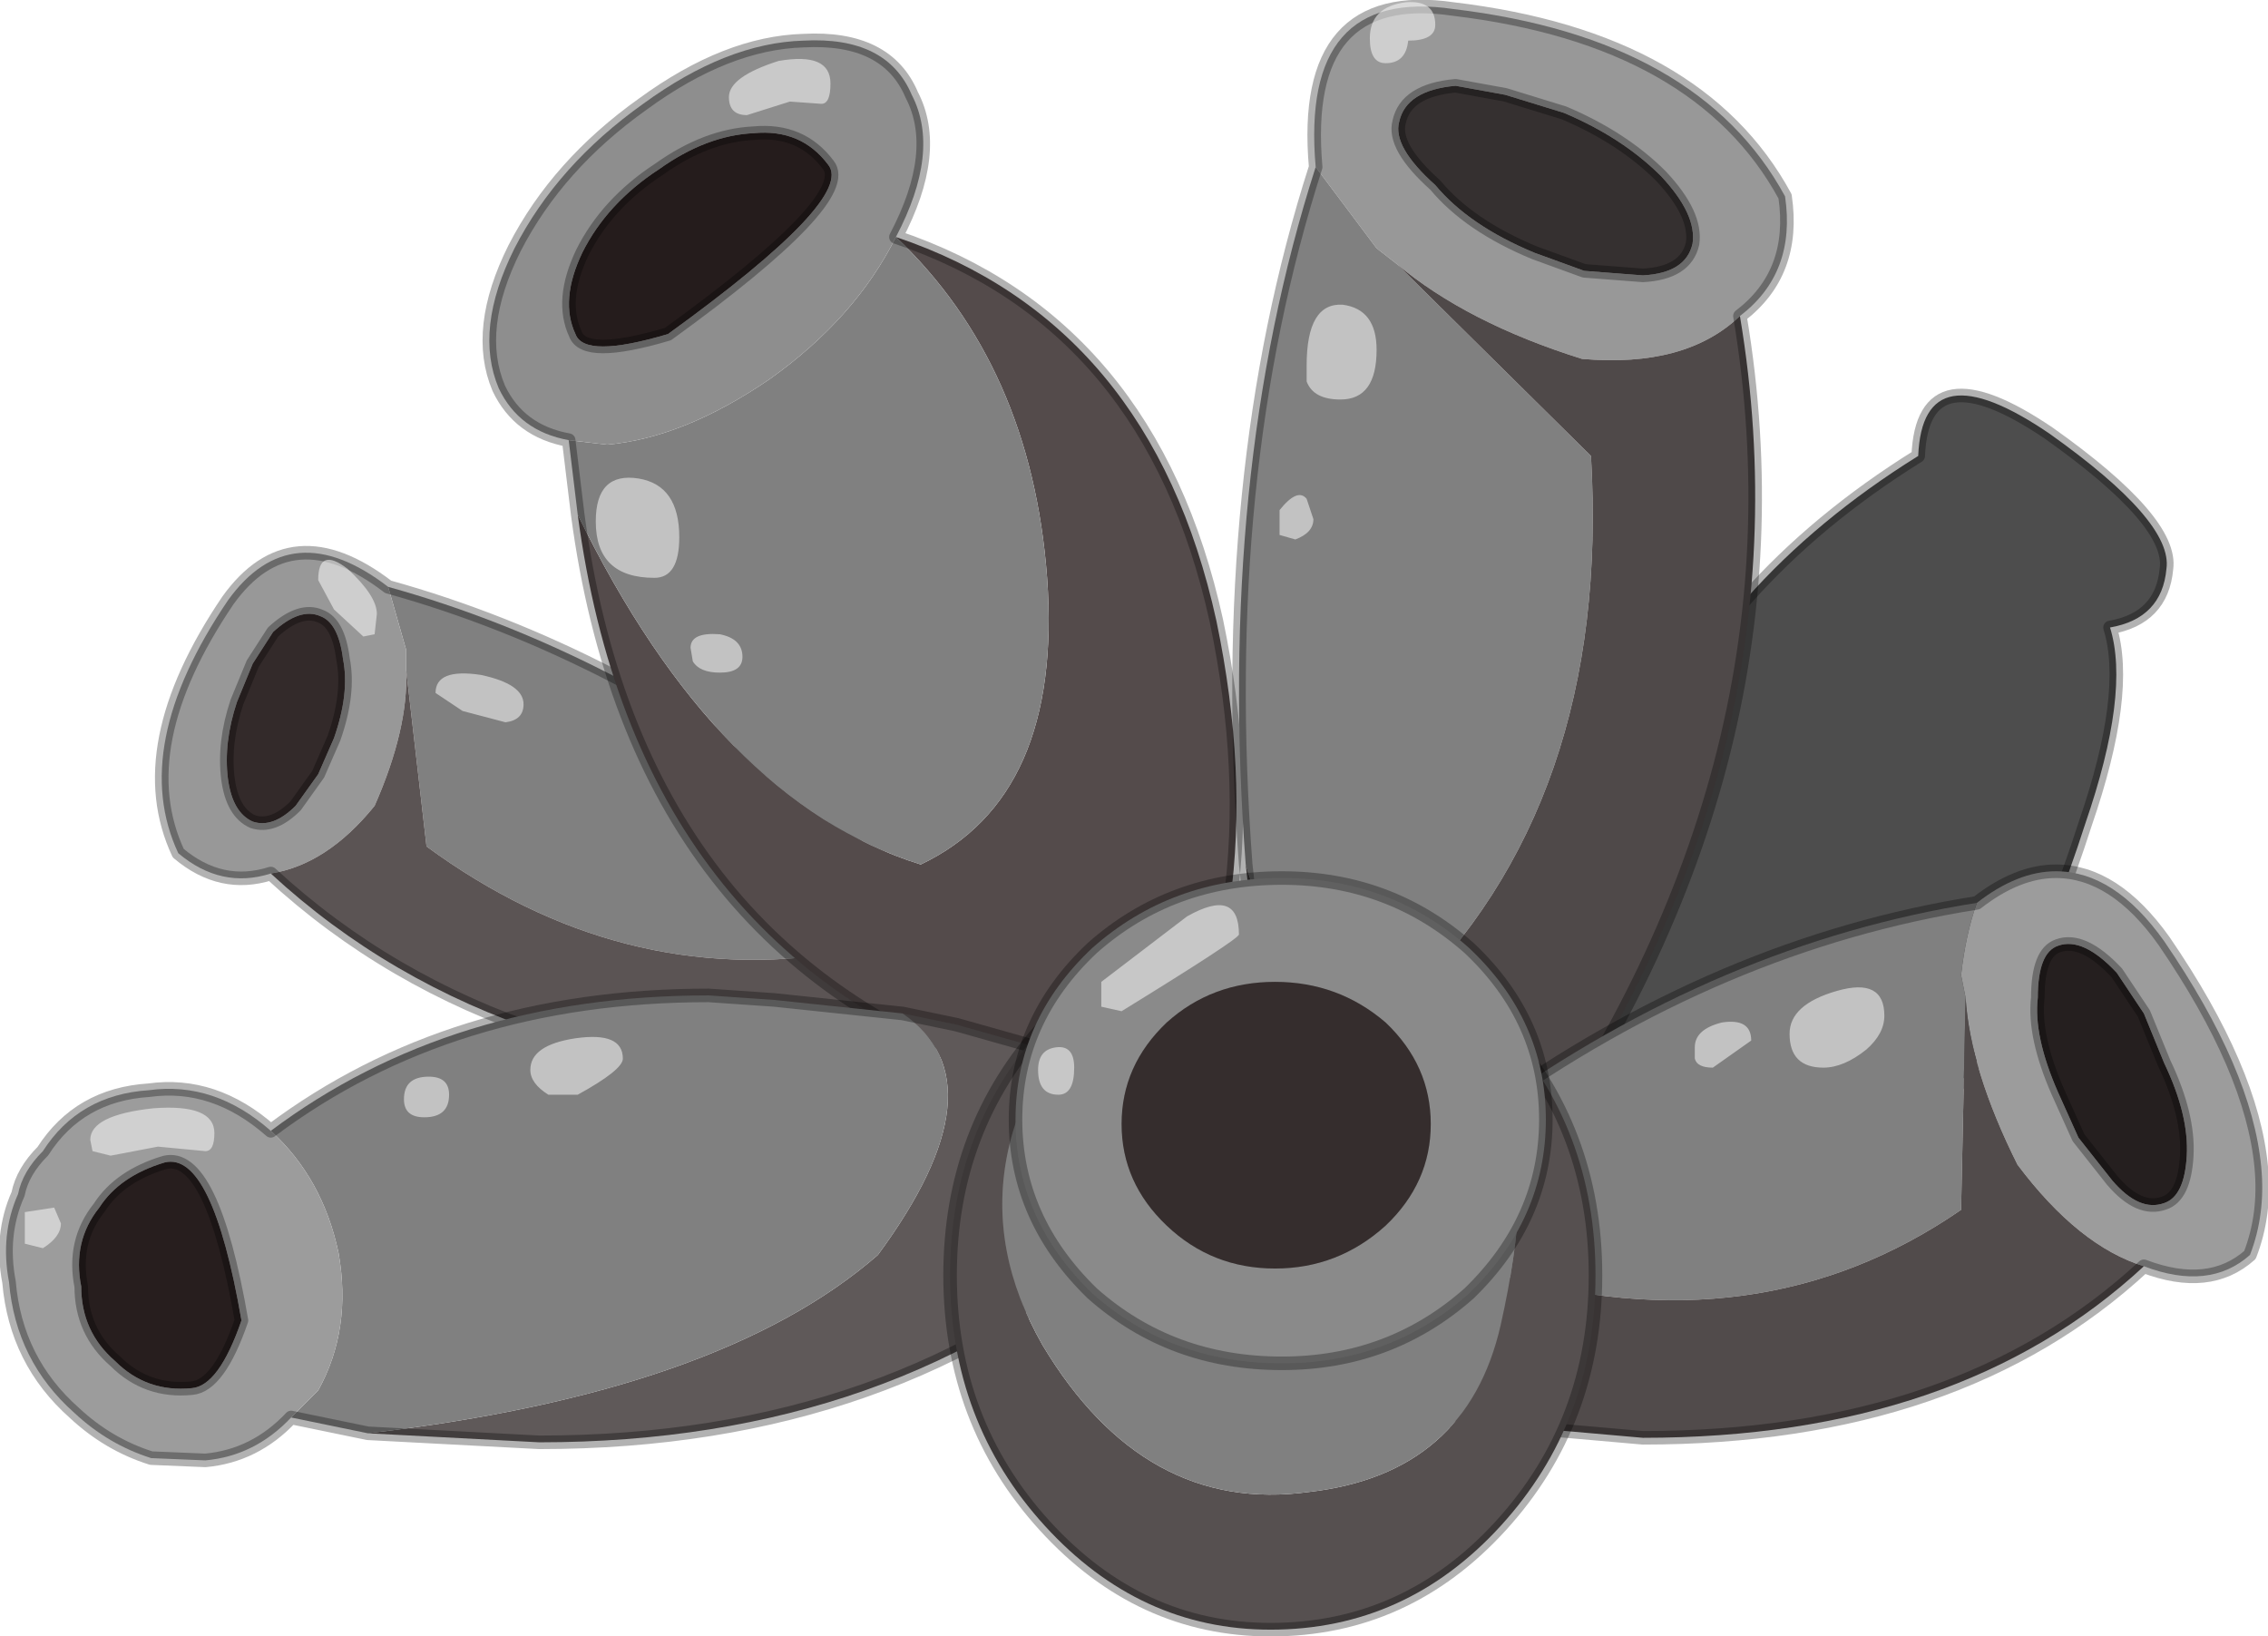 <?xml version="1.0" encoding="UTF-8" standalone="no"?>
<svg xmlns:xlink="http://www.w3.org/1999/xlink" height="36.25px" width="50.25px" xmlns="http://www.w3.org/2000/svg">
  <g transform="matrix(1.0, 0.0, 0.0, 1.0, 23.15, 31.7)">
    <use height="36.25" id="decoration85-Couleur0_4B8E72" filter="url(#decoration85-filter0)" transform="matrix(1.0, 0.0, 0.0, 1.0, -23.15, -31.7)" width="50.25" xlink:href="#decoration85-sprite0"/>
    <use height="27.6" transform="matrix(1.0, 0.0, 0.0, 1.0, -22.6, -31.65)" width="41.2" xlink:href="#decoration85-shape1"/>
  </g>
  <defs>
    <g id="decoration85-sprite0" transform="matrix(1.0, 0.0, 0.0, 1.0, 0.15, 0.15)">
      <use height="36.25" transform="matrix(1.0, 0.0, 0.0, 1.0, -0.15, -0.15)" width="50.25" xlink:href="#decoration85-shape0"/>
    </g>
    <g id="decoration85-shape0" transform="matrix(1.0, 0.0, 0.0, 1.0, 0.15, 0.15)">
      <path d="M8.85 14.7 L8.85 14.25 8.45 12.85 Q13.5 14.25 18.25 17.9 19.9 19.85 18.5 20.95 13.6 21.75 9.3 18.6 L8.85 14.7" fill="#808080" fill-rule="evenodd" stroke="none"/>
      <path d="M8.45 12.85 L8.85 14.25 8.85 14.7 Q8.9 16.0 8.15 17.7 7.1 19.0 5.85 19.2 4.75 19.55 3.8 18.75 2.7 16.4 4.9 13.15 6.3 11.2 8.45 12.85 M6.95 13.5 Q6.5 13.3 5.9 13.85 L5.45 14.55 5.1 15.4 Q4.8 16.3 4.9 17.1 5.0 17.85 5.45 18.05 5.9 18.2 6.4 17.7 L6.9 17.0 7.25 16.2 Q7.6 15.2 7.45 14.45 7.35 13.65 6.95 13.5" fill="#989898" fill-rule="evenodd" stroke="none"/>
      <path d="M6.95 13.5 Q7.35 13.65 7.45 14.45 7.6 15.2 7.25 16.2 L6.9 17.0 6.4 17.7 Q5.9 18.2 5.45 18.05 5.0 17.85 4.9 17.1 4.8 16.3 5.1 15.4 L5.45 14.55 5.9 13.85 Q6.5 13.3 6.95 13.5" fill="#332a2a" fill-rule="evenodd" stroke="none"/>
      <path d="M8.85 14.7 L9.3 18.6 Q13.6 21.75 18.5 20.95 19.9 19.85 18.25 17.9 L20.9 20.1 Q21.4 22.3 19.8 23.8 11.05 24.0 5.85 19.2 7.1 19.0 8.15 17.7 8.9 16.0 8.85 14.7" fill="#5b5454" fill-rule="evenodd" stroke="none"/>
      <path d="M18.25 17.9 Q13.5 14.25 8.45 12.85 6.3 11.2 4.9 13.15 2.7 16.4 3.8 18.75 4.75 19.55 5.85 19.2 11.05 24.0 19.8 23.8 21.4 22.3 20.9 20.1 L18.25 17.9 M6.95 13.5 Q6.5 13.3 5.9 13.85 L5.45 14.55 5.1 15.4 Q4.8 16.3 4.9 17.1 5.0 17.85 5.45 18.05 5.9 18.2 6.4 17.7 L6.9 17.0 7.25 16.2 Q7.6 15.2 7.45 14.45 7.35 13.65 6.95 13.5" fill="none" stroke="#000000" stroke-linecap="round" stroke-linejoin="round" stroke-opacity="0.302" stroke-width="0.3"/>
      <path d="M12.65 11.25 Q15.75 17.6 20.25 19.0 23.4 17.5 23.05 12.65 22.7 7.95 19.7 5.1 25.35 7.0 26.8 13.6 27.5 16.95 27.1 19.85 25.4 22.95 22.35 23.75 13.95 21.0 12.65 11.25" fill="#544b4b" fill-rule="evenodd" stroke="none"/>
      <path d="M19.7 5.1 Q22.7 7.95 23.05 12.65 23.4 17.5 20.25 19.0 15.75 17.6 12.65 11.25 L12.45 9.6 13.3 9.7 Q15.0 9.55 16.9 8.25 18.8 6.9 19.7 5.1" fill="#808080" fill-rule="evenodd" stroke="none"/>
      <path d="M12.45 9.6 Q11.35 9.4 10.9 8.45 10.35 7.15 11.25 5.35 12.2 3.5 14.1 2.15 15.95 0.8 17.65 0.75 19.5 0.65 20.05 1.95 20.7 3.2 19.7 5.1 18.8 6.9 16.9 8.25 15.0 9.55 13.3 9.7 L12.45 9.6 M18.2 3.5 Q17.6 2.7 16.55 2.8 15.5 2.85 14.45 3.6 13.3 4.35 12.75 5.45 12.25 6.5 12.6 7.25 12.8 7.8 14.65 7.25 18.8 4.25 18.2 3.5" fill="#8e8e8e" fill-rule="evenodd" stroke="none"/>
      <path d="M18.2 3.5 Q18.8 4.25 14.65 7.25 12.8 7.8 12.6 7.25 12.25 6.5 12.75 5.45 13.3 4.35 14.45 3.6 15.5 2.85 16.55 2.8 17.6 2.7 18.2 3.5" fill="#251c1c" fill-rule="evenodd" stroke="none"/>
      <path d="M12.65 11.25 Q13.95 21.0 22.35 23.75 25.4 22.95 27.1 19.85 27.5 16.95 26.8 13.6 25.35 7.0 19.7 5.1 20.7 3.2 20.05 1.95 19.5 0.65 17.65 0.75 15.95 0.8 14.1 2.15 12.2 3.5 11.25 5.35 10.35 7.15 10.9 8.45 11.35 9.4 12.45 9.6 L12.65 11.25 M18.2 3.5 Q18.8 4.25 14.65 7.25 12.8 7.8 12.6 7.25 12.25 6.5 12.75 5.45 13.3 4.35 14.45 3.6 15.5 2.85 16.55 2.8 17.6 2.7 18.2 3.5" fill="none" stroke="#000000" stroke-linecap="round" stroke-linejoin="round" stroke-opacity="0.302" stroke-width="0.3"/>
      <path d="M46.6 13.75 Q47.05 15.2 46.05 18.1 44.7 22.3 43.0 24.15 L34.1 26.6 36.1 17.0 Q37.85 12.75 42.35 9.95 42.45 7.55 45.25 9.45 48.0 11.4 47.85 12.45 47.75 13.55 46.6 13.75" fill="#4d4d4d" fill-rule="evenodd" stroke="none"/>
      <path d="M46.6 13.75 Q47.75 13.55 47.85 12.45 48.0 11.4 45.25 9.45 42.45 7.55 42.35 9.95 37.85 12.75 36.1 17.0 L34.1 26.6 43.0 24.15 Q44.7 22.3 46.05 18.1 47.05 15.2 46.6 13.75 Z" fill="none" stroke="#000000" stroke-linecap="round" stroke-linejoin="round" stroke-opacity="0.302" stroke-width="0.3"/>
      <path d="M36.25 5.95 Q37.2 5.9 37.35 5.25 37.45 4.6 36.65 3.75 35.8 2.9 34.5 2.35 L33.2 1.95 32.1 1.75 Q31.0 1.85 30.85 2.55 30.7 3.1 31.65 3.95 32.4 4.85 33.85 5.45 L34.95 5.85 36.25 5.95 M29.0 3.55 Q28.65 -0.45 32.05 0.05 37.5 0.7 39.4 4.2 39.65 5.9 38.4 6.85 37.2 8.0 34.9 7.8 32.35 7.0 30.8 5.7 L30.35 5.35 29.0 3.55" fill="#989898" fill-rule="evenodd" stroke="none"/>
      <path d="M36.25 5.95 L34.95 5.85 33.85 5.45 Q32.4 4.85 31.65 3.95 30.7 3.1 30.85 2.55 31.0 1.85 32.1 1.75 L33.2 1.95 34.5 2.35 Q35.8 2.9 36.65 3.75 37.45 4.6 37.35 5.25 37.2 5.9 36.25 5.95" fill="#353030" fill-rule="evenodd" stroke="none"/>
      <path d="M29.0 3.55 L30.35 5.35 30.8 5.7 35.1 9.95 Q35.55 17.65 30.9 22.1 28.55 22.65 27.45 19.0 26.8 10.4 29.0 3.55" fill="#808080" fill-rule="evenodd" stroke="none"/>
      <path d="M30.8 5.7 Q32.35 7.0 34.9 7.8 37.2 8.0 38.4 6.85 40.1 17.0 33.25 26.35 30.3 26.65 28.0 23.95 L27.45 19.0 Q28.55 22.65 30.9 22.1 35.55 17.65 35.1 9.95 L30.8 5.7" fill="#4f4949" fill-rule="evenodd" stroke="none"/>
      <path d="M36.25 5.95 L34.95 5.85 33.85 5.45 Q32.4 4.85 31.65 3.95 30.7 3.1 30.85 2.55 31.0 1.85 32.1 1.75 L33.2 1.95 34.5 2.35 Q35.8 2.9 36.65 3.75 37.45 4.6 37.35 5.25 37.2 5.9 36.25 5.95 M38.4 6.85 Q39.65 5.9 39.4 4.2 37.5 0.7 32.05 0.05 28.65 -0.45 29.0 3.55 M38.4 6.85 Q40.1 17.0 33.25 26.35 30.3 26.65 28.0 23.95 L27.45 19.0 Q26.8 10.4 29.0 3.55" fill="none" stroke="#000000" stroke-linecap="round" stroke-linejoin="round" stroke-opacity="0.302" stroke-width="0.3"/>
      <path d="M43.4 21.95 L43.3 21.45 Q43.4 20.55 43.65 19.85 44.55 19.15 45.4 19.15 46.7 19.15 47.8 20.7 49.75 23.55 49.95 25.7 50.05 26.75 49.7 27.65 48.8 28.45 47.35 27.9 45.9 27.45 44.55 25.65 43.5 23.55 43.4 21.95 M45.45 20.8 Q45.0 20.95 45.0 21.95 44.9 22.8 45.45 24.05 L45.9 25.05 46.65 26.0 Q47.25 26.7 47.8 26.5 48.25 26.35 48.3 25.45 48.35 24.55 47.8 23.4 L47.35 22.3 46.75 21.4 Q46.0 20.6 45.45 20.8" fill="#9c9c9c" fill-rule="evenodd" stroke="none"/>
      <path d="M43.65 19.85 Q43.4 20.55 43.3 21.45 L43.4 21.95 43.3 26.65 Q38.8 29.75 32.95 28.05 31.15 26.6 32.8 24.45 37.95 20.75 43.65 19.85" fill="#808080" fill-rule="evenodd" stroke="none"/>
      <path d="M45.45 20.8 Q46.0 20.6 46.75 21.4 L47.35 22.3 47.8 23.4 Q48.35 24.55 48.3 25.45 48.25 26.35 47.8 26.5 47.25 26.7 46.65 26.0 L45.9 25.05 45.45 24.05 Q44.9 22.8 45.0 21.95 45.0 20.95 45.45 20.8" fill="#251f1f" fill-rule="evenodd" stroke="none"/>
      <path d="M43.4 21.95 Q43.5 23.55 44.55 25.65 45.9 27.45 47.35 27.9 43.25 31.7 36.25 31.7 L31.7 31.3 Q30.2 29.75 29.95 27.9 L30.0 26.65 32.8 24.45 Q31.15 26.6 32.95 28.05 38.8 29.75 43.3 26.65 L43.4 21.95" fill="#514b4b" fill-rule="evenodd" stroke="none"/>
      <path d="M47.35 27.9 Q48.8 28.45 49.7 27.65 50.05 26.75 49.95 25.7 49.75 23.55 47.8 20.7 46.7 19.15 45.4 19.15 44.55 19.15 43.65 19.85 37.95 20.75 32.8 24.45 L30.0 26.65 29.95 27.9 Q30.2 29.75 31.7 31.3 L36.25 31.7 Q43.25 31.7 47.35 27.9 M45.45 20.8 Q46.0 20.6 46.75 21.4 L47.35 22.3 47.8 23.4 Q48.35 24.55 48.3 25.45 48.25 26.35 47.8 26.5 47.25 26.7 46.65 26.0 L45.9 25.05 45.45 24.05 Q44.9 22.8 45.0 21.95 45.0 20.95 45.45 20.8" fill="none" stroke="#000000" stroke-linecap="round" stroke-linejoin="round" stroke-opacity="0.302" stroke-width="0.3"/>
      <path d="M19.85 22.3 L21.05 22.55 23.0 23.1 Q24.9 24.6 24.9 26.55 L24.85 27.2 Q19.7 31.8 11.8 31.8 L8.0 31.6 Q15.8 30.7 19.3 27.65 22.1 23.85 19.85 22.3" fill="#5f5959" fill-rule="evenodd" stroke="none"/>
      <path d="M19.85 22.3 Q22.1 23.85 19.3 27.65 15.8 30.7 8.0 31.6 L6.3 31.25 6.9 30.65 Q7.65 29.3 7.35 27.6 7.0 25.95 5.85 24.9 9.85 21.9 15.55 21.9 L17.0 22.0 19.85 22.3" fill="#808080" fill-rule="evenodd" stroke="none"/>
      <path d="M6.3 31.25 Q5.5 32.1 4.4 32.2 L3.2 32.15 Q2.25 31.85 1.5 31.15 0.2 30.0 0.05 28.25 -0.15 27.2 0.25 26.3 0.35 25.8 0.8 25.35 1.6 24.1 3.15 24.0 4.6 23.8 5.85 24.9 7.0 25.95 7.35 27.6 7.65 29.3 6.9 30.65 L6.3 31.25 M2.4 30.0 Q3.1 30.7 4.1 30.6 4.7 30.55 5.2 29.1 4.55 25.35 3.5 25.6 2.5 25.9 2.05 26.6 1.45 27.35 1.65 28.35 1.65 29.35 2.4 30.0" fill="#9c9c9c" fill-rule="evenodd" stroke="none"/>
      <path d="M2.4 30.0 Q1.65 29.35 1.65 28.35 1.45 27.35 2.05 26.6 2.5 25.9 3.5 25.6 4.55 25.35 5.2 29.1 4.7 30.55 4.1 30.6 3.1 30.7 2.4 30.0" fill="#271e1e" fill-rule="evenodd" stroke="none"/>
      <path d="M8.0 31.6 L11.8 31.8 Q19.7 31.8 24.85 27.2 L24.9 26.55 Q24.9 24.6 23.0 23.1 L21.05 22.55 19.85 22.3 M8.0 31.6 L6.3 31.25 Q5.5 32.1 4.4 32.2 L3.2 32.15 Q2.25 31.85 1.5 31.15 0.2 30.0 0.05 28.25 -0.15 27.2 0.25 26.3 0.35 25.8 0.8 25.35 1.6 24.1 3.15 24.0 4.6 23.8 5.85 24.9 9.85 21.9 15.55 21.9 L17.0 22.0 19.85 22.3 M2.4 30.0 Q1.65 29.35 1.65 28.35 1.45 27.35 2.05 26.6 2.5 25.9 3.5 25.6 4.55 25.35 5.2 29.1 4.7 30.55 4.1 30.6 3.1 30.7 2.4 30.0" fill="none" stroke="#000000" stroke-linecap="round" stroke-linejoin="round" stroke-opacity="0.302" stroke-width="0.3"/>
      <path d="M31.25 21.1 Q32.25 21.65 33.1 22.55 35.2 24.85 35.2 28.1 35.2 31.35 33.1 33.65 31.0 35.95 28.0 35.95 25.1 35.95 23.0 33.65 20.9 31.35 20.9 28.1 20.9 24.85 23.0 22.55 23.75 21.75 24.6 21.25 20.55 25.45 22.95 29.65 25.2 33.4 28.85 32.9 32.35 32.5 33.1 29.2 34.5 23.0 31.25 21.1" fill="#565050" fill-rule="evenodd" stroke="none"/>
      <path d="M24.6 21.25 Q26.1 20.25 28.0 20.25 29.8 20.25 31.25 21.1 34.5 23.0 33.1 29.2 32.35 32.5 28.85 32.9 25.2 33.4 22.95 29.65 20.55 25.45 24.6 21.25" fill="#808080" fill-rule="evenodd" stroke="none"/>
      <path d="M31.25 21.1 Q32.25 21.65 33.1 22.55 35.2 24.85 35.2 28.1 35.2 31.35 33.1 33.65 31.0 35.95 28.0 35.95 25.1 35.95 23.0 33.65 20.9 31.35 20.9 28.1 20.9 24.85 23.0 22.55 23.75 21.75 24.6 21.25 26.1 20.25 28.0 20.25 29.8 20.25 31.25 21.1 Z" fill="none" stroke="#000000" stroke-linecap="round" stroke-linejoin="round" stroke-opacity="0.302" stroke-width="0.3"/>
      <path d="M32.4 20.85 Q34.1 22.45 34.1 24.65 34.1 26.85 32.4 28.5 30.65 30.05 28.25 30.05 25.8 30.05 24.05 28.5 22.35 26.85 22.35 24.65 22.35 22.45 24.05 20.85 25.8 19.3 28.25 19.3 30.65 19.3 32.4 20.85 M30.55 22.5 Q29.5 21.6 28.1 21.6 26.7 21.6 25.7 22.5 24.7 23.45 24.7 24.75 24.7 26.05 25.7 27.0 26.7 27.95 28.1 27.95 29.5 27.95 30.55 27.0 31.55 26.05 31.55 24.75 31.55 23.45 30.55 22.5" fill="#8a8a8a" fill-rule="evenodd" stroke="none"/>
      <path d="M30.55 22.5 Q31.55 23.45 31.55 24.75 31.55 26.05 30.55 27.0 29.5 27.95 28.1 27.95 26.7 27.95 25.7 27.0 24.7 26.05 24.7 24.75 24.7 23.45 25.7 22.5 26.7 21.6 28.1 21.6 29.5 21.6 30.55 22.5" fill="#352d2d" fill-rule="evenodd" stroke="none"/>
      <path d="M32.4 20.85 Q34.1 22.45 34.1 24.65 34.1 26.85 32.4 28.5 30.65 30.05 28.25 30.05 25.8 30.05 24.05 28.5 22.35 26.85 22.35 24.65 22.35 22.45 24.05 20.85 25.8 19.3 28.25 19.3 30.65 19.3 32.4 20.85 Z" fill="none" stroke="#000000" stroke-linecap="round" stroke-linejoin="round" stroke-opacity="0.302" stroke-width="0.3"/>
    </g>
    <g id="decoration85-shape1" transform="matrix(1.0, 0.0, 0.0, 1.0, 22.6, 31.65)">
      <path d="M8.0 -31.65 Q8.65 -31.7 8.65 -31.15 8.65 -30.8 8.05 -30.8 8.0 -30.3 7.55 -30.3 7.2 -30.3 7.2 -30.85 7.2 -31.55 8.0 -31.65 M5.2 -19.85 L5.2 -20.4 Q5.6 -20.9 5.8 -20.65 L5.95 -20.2 Q5.95 -19.9 5.55 -19.75 L5.2 -19.85 M5.8 -23.25 L5.8 -23.6 Q5.8 -25.0 6.6 -24.95 7.35 -24.85 7.35 -23.95 7.35 -22.85 6.55 -22.85 5.95 -22.85 5.8 -23.25 M0.65 -8.05 Q0.65 -7.45 0.3 -7.45 -0.15 -7.45 -0.15 -8.0 -0.15 -8.45 0.25 -8.5 0.65 -8.55 0.65 -8.05 M3.15 -11.4 Q4.3 -12.05 4.3 -11.0 4.3 -10.9 1.7 -9.3 L1.25 -9.4 1.25 -9.95 3.15 -11.4 M17.25 -8.05 Q16.5 -8.05 16.5 -8.8 16.5 -9.45 17.55 -9.75 18.6 -10.05 18.6 -9.2 18.6 -8.8 18.2 -8.45 17.7 -8.05 17.25 -8.05 M15.0 -9.05 Q15.65 -9.15 15.65 -8.65 L14.8 -8.05 Q14.45 -8.05 14.4 -8.25 L14.4 -8.5 Q14.4 -8.9 15.0 -9.05 M-4.95 -29.4 L-5.65 -29.45 -6.6 -29.15 Q-7.0 -29.15 -7.0 -29.55 -7.0 -30.0 -5.9 -30.35 -4.75 -30.55 -4.75 -29.85 -4.75 -29.4 -4.95 -29.4 M-21.8 -4.6 Q-21.8 -4.3 -22.2 -4.05 L-22.6 -4.15 -22.6 -4.85 -21.95 -4.95 -21.8 -4.6 M-21.15 -6.45 Q-21.15 -7.0 -19.75 -7.15 -18.4 -7.25 -18.4 -6.6 -18.4 -6.2 -18.6 -6.2 L-19.65 -6.3 -20.7 -6.1 -21.1 -6.2 -21.15 -6.45 M-9.95 -20.15 Q-9.95 -21.25 -9.0 -21.1 -8.1 -20.95 -8.1 -19.8 -8.1 -18.9 -8.65 -18.9 -9.95 -18.9 -9.95 -20.15 M-7.2 -17.65 Q-6.7 -17.55 -6.7 -17.15 -6.7 -16.8 -7.2 -16.8 -7.65 -16.8 -7.8 -17.05 L-7.85 -17.35 Q-7.85 -17.7 -7.2 -17.65 M-15.45 -19.1 Q-14.8 -18.5 -14.8 -18.1 L-14.85 -17.65 -15.1 -17.6 -15.75 -18.2 -16.1 -18.85 Q-16.1 -19.6 -15.45 -19.1 M-12.9 -15.95 L-13.5 -16.35 Q-13.5 -16.9 -12.5 -16.75 -11.55 -16.55 -11.55 -16.1 -11.55 -15.75 -11.95 -15.7 L-12.9 -15.95 M-13.65 -7.85 Q-13.2 -7.85 -13.2 -7.45 -13.2 -6.95 -13.75 -6.95 -14.2 -6.95 -14.2 -7.35 -14.2 -7.85 -13.65 -7.85 M-10.4 -8.7 Q-9.35 -8.85 -9.35 -8.25 -9.35 -8.0 -10.35 -7.45 L-11.0 -7.45 Q-11.4 -7.7 -11.4 -8.0 -11.4 -8.55 -10.4 -8.7" fill="#ffffff" fill-opacity="0.522" fill-rule="evenodd" stroke="none"/>
    </g>
  </defs>
</svg>
